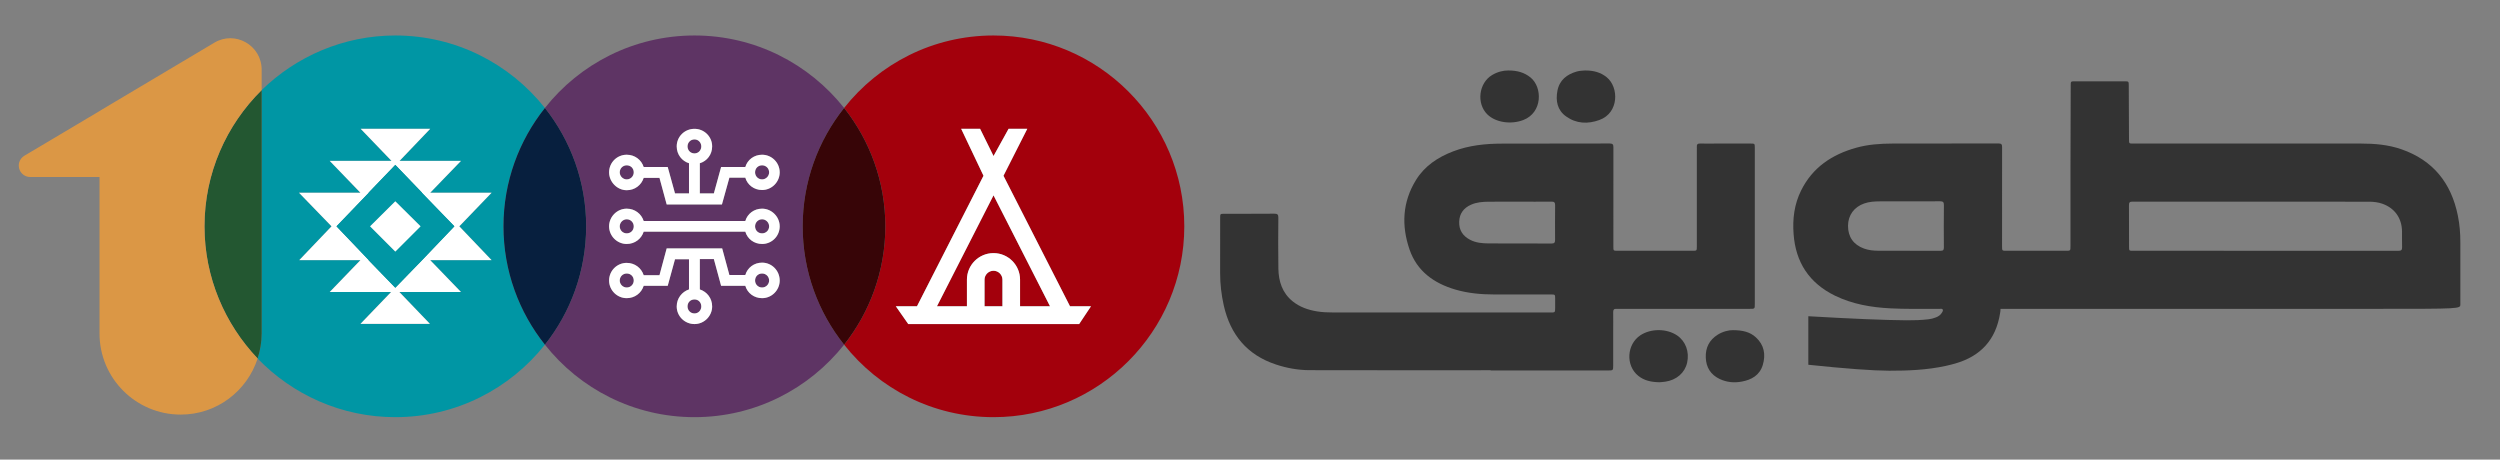 <svg version="1.2" baseProfile="tiny-ps" xmlns="http://www.w3.org/2000/svg" viewBox="0 0 718 132" width="718" height="132">
	<rect x="0" y="0" width="718" height="132" fill="#808080" stroke="none"/>
	<title>Tuwaiq1000 Logo-ai</title>
	<style>
		tspan { white-space:pre }
		.shp0 { fill: #0096a4 } 
		.shp1 { fill: #ffffff } 
		.shp2 { fill: #5e3464 } 
		.shp3 { fill: #071f3e } 
		.shp4 { fill: #a3000c } 
		.shp5 { fill: #370507 } 
		.shp6 { fill: #235731 } 
		.shp7 { fill: #db9745 } 
		.shp8 { fill: #333 } 
	</style>
	<g id="Layer 1">
		<g id="&lt;Group&gt;">
			<path id="&lt;Compound Path&gt;" fill-rule="evenodd" class="shp0" d="M130.5 65L121.23 74.71L113.53 82.64L105.84 74.71L105.91 74.71L96.64 65L105.91 55.36L105.84 55.36L113.53 47.36L113.6 47.43L121.23 55.36L121.16 55.36L130.5 65ZM120.8 65L113.53 57.8L106.28 65L113.53 72.27L120.8 65Z" />
			<g id="&lt;Group&gt;">
				<path id="&lt;Compound Path&gt;" fill-rule="evenodd" class="shp0" d="M130.5 65L121.23 74.71L113.53 82.64L105.84 74.71L105.91 74.71L96.64 65L105.91 55.36L105.84 55.36L113.53 47.36L113.6 47.43L121.23 55.36L121.16 55.36L130.5 65ZM120.8 65L113.53 57.8L106.28 65L113.53 72.27L120.8 65Z" />
				<path id="&lt;Compound Path&gt;" fill-rule="evenodd" class="shp0" d="M144.6 65C144.6 77.82 149.06 89.65 156.5 98.99C146.43 111.68 130.94 119.81 113.53 119.81C98.03 119.81 84 113.33 73.99 102.97C74.73 100.71 75.15 98.25 75.15 95.76L75.15 25.87C85.04 16.25 98.59 10.19 113.53 10.19C130.94 10.19 146.43 18.32 156.5 31.01C149.06 40.35 144.6 52.19 144.6 65ZM131.91 65L141.18 55.36L123.55 55.36L132.4 46.2L114.76 46.2L123.55 37L103.59 37L112.44 46.2L94.69 46.2L103.52 55.36L85.88 55.36L95.22 65L85.95 74.71L103.52 74.71L94.69 83.87L112.32 83.87L103.52 93.02L123.48 93.02L114.7 83.87L132.4 83.87L123.55 74.71L141.18 74.71L131.91 65Z" />
				<path id="&lt;Compound Path&gt;" fill-rule="evenodd" class="shp1" d="M141.18 74.71L123.55 74.71L132.4 83.87L114.7 83.87L123.48 93.02L103.52 93.02L112.32 83.87L94.69 83.87L103.52 74.71L85.95 74.71L95.22 65L85.88 55.36L103.52 55.36L94.69 46.2L112.44 46.2L103.59 37L123.55 37L114.76 46.2L132.4 46.2L123.55 55.36L141.18 55.36L131.91 65L141.18 74.71ZM130.5 65L121.16 55.36L121.23 55.36L113.6 47.43L113.53 47.36L105.84 55.36L105.91 55.36L96.64 65L105.91 74.71L105.84 74.71L113.53 82.64L121.23 74.71L130.5 65Z" />
				<path id="&lt;Compound Path&gt;" fill-rule="evenodd" class="shp0" d="M130.5 65L121.23 74.71L113.53 82.64L105.84 74.71L105.91 74.71L96.64 65L105.91 55.36L105.84 55.36L113.53 47.36L113.6 47.43L121.23 55.36L121.16 55.36L130.5 65ZM120.8 65L113.53 57.8L106.28 65L113.53 72.27L120.8 65Z" />
				<path id="&lt;Path&gt;" class="shp1" d="M120.8 65L113.53 72.27L106.28 65L113.53 57.8L120.8 65Z" />
			</g>
			<g id="&lt;Group&gt;">
				<path id="&lt;Path&gt;" class="shp2" d="M182.01 49.5C182.01 50.59 181.15 51.52 179.99 51.52C178.9 51.52 177.99 50.59 177.99 49.5C177.99 48.34 178.9 47.48 179.99 47.48C181.15 47.48 182.01 48.34 182.01 49.5Z" />
				<path id="&lt;Path&gt;" class="shp2" d="M201.41 42.05C201.41 43.16 200.57 44.06 199.46 44.06C198.3 44.06 197.46 43.16 197.46 42.05C197.46 40.95 198.3 40.04 199.46 40.04C200.57 40.04 201.41 40.95 201.41 42.05Z" />
				<path id="&lt;Path&gt;" class="shp2" d="M220.89 49.5C220.89 50.59 219.98 51.52 218.87 51.52C217.72 51.52 216.86 50.59 216.86 49.5C216.86 48.34 217.72 47.48 218.87 47.48C219.98 47.48 220.89 48.34 220.89 49.5Z" />
				<path id="&lt;Compound Path&gt;" fill-rule="evenodd" class="shp2" d="M230.53 65C230.53 77.82 234.99 89.65 242.43 98.99C232.36 111.68 216.86 119.81 199.46 119.81C182.08 119.81 166.51 111.68 156.5 98.99C163.89 89.65 168.35 77.82 168.35 65C168.35 52.19 163.89 40.35 156.5 31.01C166.51 18.32 182.08 10.19 199.46 10.19C216.86 10.19 232.36 18.32 242.43 31.01C234.99 40.35 230.53 52.19 230.53 65ZM223.93 65C223.93 62.26 221.63 59.93 218.87 59.93C216.56 59.93 214.66 61.4 214.05 63.47L184.87 63.47C184.21 61.4 182.31 59.93 179.99 59.93C177.2 59.93 174.93 62.26 174.93 65C174.93 67.81 177.25 70.07 179.99 70.07C182.31 70.07 184.21 68.6 184.87 66.53L214.05 66.53C214.66 68.6 216.56 70.07 218.87 70.07C221.68 70.07 223.93 67.81 223.93 65ZM223.93 80.57C223.93 77.69 221.63 75.43 218.87 75.43C216.56 75.43 214.66 76.9 214.05 78.98L209.48 78.98L207.41 71.34L191.47 71.34L189.4 79.04L184.87 79.04C184.21 76.97 182.31 75.5 179.99 75.5C177.2 75.5 174.93 77.76 174.93 80.57C174.93 83.38 177.25 85.63 179.99 85.63C182.31 85.63 184.21 84.17 184.87 82.08L191.77 82.08L193.86 74.46L197.88 74.46L197.88 83.12C195.86 83.8 194.35 85.68 194.35 88.01C194.35 90.82 196.65 93.07 199.46 93.07C202.27 93.07 204.53 90.75 204.53 88.01C204.53 85.68 203.06 83.8 200.99 83.12L200.99 74.41L205.02 74.41L207.1 82.08L214.05 82.08C214.66 84.17 216.56 85.63 218.87 85.63C221.68 85.63 223.93 83.31 223.93 80.57ZM223.93 49.5C223.93 46.69 221.63 44.44 218.87 44.44C216.56 44.44 214.66 45.9 214.05 47.97L207.1 47.97L205.02 55.54L200.99 55.54L200.99 46.88C203.06 46.27 204.53 44.37 204.53 42.05C204.53 39.18 202.2 37 199.46 37C196.6 37 194.35 39.25 194.35 42.05C194.35 44.37 195.86 46.27 197.88 46.88L197.88 55.54L193.86 55.54L191.77 47.97L184.87 47.97C184.21 45.9 182.31 44.44 179.99 44.44C177.2 44.44 174.93 46.69 174.93 49.5C174.93 52.24 177.25 54.63 179.99 54.63C182.31 54.63 184.21 53.17 184.87 51.08L189.4 51.08L191.47 58.72L207.34 58.72L209.48 51.03L214.05 51.03C214.66 53.1 216.56 54.57 218.87 54.57C221.68 54.57 223.93 52.24 223.93 49.5ZM220.89 80.57C220.89 81.66 219.98 82.57 218.87 82.57C217.72 82.57 216.86 81.66 216.86 80.57C216.86 79.41 217.72 78.55 218.87 78.55C219.98 78.55 220.89 79.41 220.89 80.57ZM201.41 88.01C201.41 89.12 200.57 90.02 199.46 90.02C198.3 90.02 197.46 89.12 197.46 88.01C197.46 86.84 198.3 86 199.46 86C200.57 86 201.41 86.84 201.41 88.01ZM182.01 80.57C182.01 81.66 181.15 82.57 179.99 82.57C178.9 82.57 177.99 81.66 177.99 80.57C177.99 79.41 178.9 78.55 179.99 78.55C181.15 78.55 182.01 79.41 182.01 80.57ZM220.89 65C220.89 66.16 219.98 67.02 218.87 67.02C217.72 67.02 216.86 66.16 216.86 65C216.86 63.91 217.72 62.98 218.87 62.98C219.98 62.98 220.89 63.91 220.89 65ZM182.01 65C182.01 66.16 181.15 67.02 179.99 67.02C178.9 67.02 177.99 66.16 177.99 65C177.99 63.91 178.9 62.98 179.99 62.98C181.15 62.98 182.01 63.91 182.01 65Z" />
				<path id="&lt;Compound Path&gt;" fill-rule="evenodd" class="shp1" d="M223.93 49.5C223.93 52.24 221.68 54.57 218.87 54.57C216.56 54.57 214.66 53.1 214.05 51.03L209.48 51.03L207.34 58.72L191.47 58.72L189.4 51.08L184.87 51.08C184.21 53.17 182.31 54.63 179.99 54.63C177.25 54.63 174.93 52.24 174.93 49.5C174.93 46.69 177.2 44.44 179.99 44.44C182.31 44.44 184.21 45.9 184.87 47.97L191.77 47.97L193.86 55.54L197.88 55.54L197.88 46.88C195.86 46.27 194.35 44.37 194.35 42.05C194.35 39.25 196.6 37 199.46 37C202.2 37 204.53 39.18 204.53 42.05C204.53 44.37 203.06 46.27 200.99 46.88L200.99 55.54L205.02 55.54L207.1 47.97L214.05 47.97C214.66 45.9 216.56 44.44 218.87 44.44C221.63 44.44 223.93 46.69 223.93 49.5ZM182.01 49.5C182.01 48.34 181.15 47.48 179.99 47.48C178.9 47.48 177.99 48.34 177.99 49.5C177.99 50.59 178.9 51.52 179.99 51.52C181.15 51.52 182.01 50.59 182.01 49.5ZM201.41 42.05C201.41 40.95 200.57 40.04 199.46 40.04C198.3 40.04 197.46 40.95 197.46 42.05C197.46 43.16 198.3 44.06 199.46 44.06C200.57 44.06 201.41 43.16 201.41 42.05ZM220.89 49.5C220.89 48.34 219.98 47.48 218.87 47.48C217.72 47.48 216.86 48.34 216.86 49.5C216.86 50.59 217.72 51.52 218.87 51.52C219.98 51.52 220.89 50.59 220.89 49.5Z" />
				<path id="&lt;Compound Path&gt;" fill-rule="evenodd" class="shp1" d="M223.93 65C223.93 67.81 221.68 70.07 218.87 70.07C216.56 70.07 214.66 68.6 214.05 66.53L184.87 66.53C184.21 68.6 182.31 70.07 179.99 70.07C177.25 70.07 174.93 67.81 174.93 65C174.93 62.26 177.2 59.93 179.99 59.93C182.31 59.93 184.21 61.4 184.87 63.47L214.05 63.47C214.66 61.4 216.56 59.93 218.87 59.93C221.63 59.93 223.93 62.26 223.93 65ZM182.01 65C182.01 63.91 181.15 62.98 179.99 62.98C178.9 62.98 177.99 63.91 177.99 65C177.99 66.16 178.9 67.02 179.99 67.02C181.15 67.02 182.01 66.16 182.01 65ZM220.89 65C220.89 63.91 219.98 62.98 218.87 62.98C217.72 62.98 216.86 63.91 216.86 65C216.86 66.16 217.72 67.02 218.87 67.02C219.98 67.02 220.89 66.16 220.89 65Z" />
				<path id="&lt;Compound Path&gt;" fill-rule="evenodd" class="shp1" d="M223.93 80.57C223.93 83.31 221.68 85.63 218.87 85.63C216.56 85.63 214.66 84.17 214.05 82.08L207.1 82.08L205.02 74.41L200.99 74.41L200.99 83.12C203.06 83.8 204.53 85.68 204.53 88.01C204.53 90.75 202.27 93.07 199.46 93.07C196.65 93.07 194.35 90.82 194.35 88.01C194.35 85.68 195.86 83.8 197.88 83.12L197.88 74.46L193.86 74.46L191.77 82.08L184.87 82.08C184.21 84.17 182.31 85.63 179.99 85.63C177.25 85.63 174.93 83.38 174.93 80.57C174.93 77.76 177.2 75.5 179.99 75.5C182.31 75.5 184.21 76.97 184.87 79.04L189.4 79.04L191.47 71.34L207.41 71.34L209.48 78.98L214.05 78.98C214.66 76.9 216.56 75.43 218.87 75.43C221.63 75.43 223.93 77.69 223.93 80.57ZM182.01 80.57C182.01 79.41 181.15 78.55 179.99 78.55C178.9 78.55 177.99 79.41 177.99 80.57C177.99 81.66 178.9 82.57 179.99 82.57C181.15 82.57 182.01 81.66 182.01 80.57ZM199.46 86C198.3 86 197.46 86.84 197.46 88.01C197.46 89.12 198.3 90.02 199.46 90.02C200.57 90.02 201.41 89.12 201.41 88.01C201.41 86.84 200.57 86 199.46 86ZM220.89 80.57C220.89 79.41 219.98 78.55 218.87 78.55C217.72 78.55 216.86 79.41 216.86 80.57C216.86 81.66 217.72 82.57 218.87 82.57C219.98 82.57 220.89 81.66 220.89 80.57Z" />
				<path id="&lt;Path&gt;" class="shp3" d="M168.34 65C168.34 77.82 163.89 89.66 156.5 98.99C149.06 89.66 144.6 77.82 144.6 65C144.6 52.18 149.06 40.35 156.5 31.01C163.89 40.35 168.34 52.18 168.34 65Z" />
			</g>
			<g id="&lt;Group&gt;">
				<path id="&lt;Path&gt;" class="shp4" d="M287.9 80.31L287.9 87.95L282.76 87.95L282.76 80.31C282.76 78.92 283.93 77.76 285.34 77.76C286.74 77.76 287.9 78.92 287.9 80.31Z" />
				<path id="&lt;Path&gt;" class="shp4" d="M292.96 87.95L292.96 80.31C292.96 76.11 289.55 72.69 285.34 72.69C281.12 72.69 277.7 76.11 277.7 80.31L277.7 87.95L269.1 87.95L285.34 56.1L301.56 87.95L292.96 87.95Z" />
				<path id="&lt;Compound Path&gt;" fill-rule="evenodd" class="shp4" d="M340.13 65C340.13 95.21 315.55 119.81 285.34 119.81C267.94 119.81 252.44 111.68 242.43 98.99C249.81 89.65 254.27 77.82 254.27 65C254.27 52.19 249.81 40.35 242.43 31.01C252.44 18.32 267.94 10.19 285.34 10.19C315.55 10.19 340.13 34.79 340.13 65ZM313.34 87.95L307.3 87.95L288.2 50.48L295.03 37L289.66 37L285.34 44.81L281.49 37L276.05 37L282.46 50.48L263.36 87.95L257.27 87.95L260.85 93.07L309.93 93.07L313.34 87.95Z" />
				<path id="&lt;Compound Path&gt;" fill-rule="evenodd" class="shp1" d="M313.34 87.95L309.93 93.07L260.85 93.07L257.27 87.95L263.36 87.95L282.46 50.48L276.05 37L281.49 37L285.34 44.81L289.66 37L295.03 37L288.2 50.48L307.3 87.95L313.34 87.95ZM301.56 87.95L285.34 56.1L269.1 87.95L277.7 87.95L277.7 80.31C277.7 76.11 281.12 72.69 285.34 72.69C289.55 72.69 292.96 76.11 292.96 80.31L292.96 87.95L301.56 87.95ZM287.9 80.31C287.9 78.92 286.74 77.76 285.34 77.76C283.93 77.76 282.76 78.92 282.76 80.31L282.76 87.95L287.9 87.95L287.9 80.31Z" />
				<path id="&lt;Path&gt;" class="shp5" d="M254.27 65C254.27 77.82 249.82 89.66 242.43 98.99C234.98 89.66 230.53 77.82 230.53 65C230.53 52.18 234.98 40.35 242.43 31.01C249.82 40.35 254.27 52.18 254.27 65Z" />
			</g>
			<path id="&lt;Path&gt;" class="shp6" d="M75.15 25.88L75.15 95.76C75.15 98.26 74.72 100.7 73.99 102.96C64.59 93.07 58.73 79.71 58.73 65C58.73 49.74 65.02 35.89 75.15 25.88Z" />
			<path id="&lt;Path&gt;" class="shp7" d="M75.15 25.88C65.02 35.89 58.73 49.74 58.73 65C58.73 79.71 64.59 93.07 73.99 102.96C70.94 112.36 62.21 119.07 51.9 119.07C39.02 119.07 28.58 108.64 28.58 95.76L28.58 50.84L8.69 50.84C6.86 50.84 5.39 49.38 5.39 47.55C5.39 46.39 6 45.35 6.98 44.74L28.65 31.86L29.44 31.37L61.54 12.27C67.52 8.67 75.15 13 75.15 20.02L75.15 25.88Z" />
			<g id="&lt;Group&gt;">
				<path id="&lt;Path&gt;" class="shp8" d="M497.69 94.82C496.53 94.8 494.84 95.18 493.33 96.12C490.9 97.64 489.78 99.89 489.9 102.72C490.01 105.54 491.31 107.62 493.9 108.85C495.92 109.8 498.04 110 500.19 109.6C503.03 109.09 505.38 107.78 506.27 104.82C507.17 101.81 506.67 99.05 504.26 96.86C502.59 95.34 500.52 94.83 497.69 94.82Z" />
				<g id="&lt;Group&gt;">
					<path id="&lt;Compound Path&gt;" fill-rule="evenodd" class="shp8" d="M705.9 61.95C706.42 64.49 706.62 67.06 706.61 69.64C706.6 75.57 706.61 81.49 706.61 87.41C706.61 88.7 706.61 88.7 682.41 88.7L574.55 88.7C574.58 89.1 574.46 89.75 574.42 89.97C573.22 97.56 568.86 102.31 561.51 104.41C560.61 104.66 559.71 104.9 558.8 105.09C553.44 106.26 547.98 106.48 542.53 106.47C537.88 106.45 530.15 105.89 519.35 104.76L519.35 90.82C531.87 91.55 541.28 91.94 547.58 91.99C549.67 92 551.75 91.94 553.84 91.7C554.59 91.62 555.32 91.43 556.03 91.14C556.69 90.88 557.26 90.51 557.66 89.89C557.83 89.6 558.11 89.27 557.97 88.94C557.92 88.78 557.8 88.73 557.67 88.7C557.5 88.67 557.31 88.69 557.13 88.7C557.1 88.71 557.06 88.71 557.04 88.71C556.45 88.71 555.84 88.7 555.25 88.7C551.14 88.7 547.04 88.77 542.94 88.56C537.42 88.28 532.03 87.36 527.01 84.92C519.62 81.31 515.7 75.35 515.12 67.2C514.79 62.89 515.31 58.69 517.26 54.75C520.55 48.08 526.13 44.38 533.1 42.43C536.51 41.48 540.01 41.24 543.53 41.23C553.69 41.21 563.85 41.23 574.01 41.2C574.87 41.2 575 41.55 575 42.27C574.98 51.77 574.98 61.25 574.99 70.74C574.99 72.02 574.99 72.02 576.28 72.02L593.32 72.02C594.62 72.02 594.64 72.02 594.64 70.73C594.64 63.47 594.62 56.21 594.64 48.97C594.65 40.81 594.68 32.66 594.71 24.51C594.71 23.38 594.73 23.35 595.88 23.35L610.25 23.35C611.33 23.35 611.38 23.41 611.38 24.5C611.4 29.69 611.43 34.88 611.45 40.08C611.46 41.22 611.46 41.23 612.6 41.23C625.4 41.23 665.28 41.22 678.07 41.23C682.01 41.23 685.91 41.56 689.66 42.86C698.82 46.03 704.02 52.59 705.9 61.95ZM558.29 58.85C558.29 58.02 557.98 57.81 557.23 57.81C554.03 57.84 550.85 57.83 547.65 57.83C545.07 57.83 542.49 57.81 539.91 57.83C538.4 57.84 536.89 57.92 535.44 58.42C532.51 59.43 530.77 61.8 530.75 64.84C530.73 68.03 532.35 70.32 535.36 71.39C536.66 71.86 538.01 72 539.37 72.01C545.35 72.03 551.33 72.01 557.3 72.03C558.08 72.04 558.29 71.78 558.28 71.03C558.25 66.97 558.24 62.91 558.29 58.85ZM689.88 71.01C689.82 69.47 689.89 67.93 689.86 66.4C689.79 62.65 687.79 59.83 684.32 58.55C683.03 58.07 681.66 57.93 680.3 57.93C666.7 57.91 626.01 57.93 612.42 57.91C611.64 57.91 611.43 58.17 611.44 58.91C611.47 62.89 611.45 66.85 611.46 70.83C611.46 72.02 611.46 72.02 612.66 72.02L637.11 72.02C645.33 72.02 680.6 72.01 688.81 72.03C689.58 72.04 689.91 71.83 689.88 71.01Z" />
					<path id="&lt;Compound Path&gt;" fill-rule="evenodd" class="shp8" d="M502.53 88.7L465.27 88.7C464.92 88.7 464.57 88.72 464.22 88.7C463.54 88.65 463.3 88.95 463.31 89.61C463.34 91.45 463.31 93.27 463.31 95.1L463.31 104.85C463.31 106.39 463.31 106.4 461.8 106.4L428.11 106.4L428.11 106.33C417 106.33 387.14 106.36 376.02 106.31C372.76 106.29 369.55 105.72 366.44 104.68C358.17 101.95 353.37 96.12 351.47 87.74C350.78 84.67 350.42 81.57 350.42 78.43C350.44 73.14 350.43 67.86 350.43 62.59C350.43 61.4 350.44 61.4 351.65 61.4C356.44 61.39 361.23 61.41 366.02 61.37C366.89 61.37 367.15 61.63 367.14 62.51C367.1 67.38 367.07 72.25 367.15 77.13C367.21 80.8 368.26 84.12 371.25 86.54C373.3 88.19 375.69 89.01 378.25 89.43C379.77 89.68 381.31 89.74 382.85 89.74C397.42 89.76 430.73 89.75 445.3 89.75C446.63 89.75 446.63 89.75 446.64 88.4L446.64 85.79C446.63 84.58 446.63 84.57 445.44 84.57C440.01 84.57 434.59 84.56 429.16 84.57C425.37 84.57 421.62 84.23 417.97 83.16C411.82 81.35 406.97 77.9 404.82 71.66C402.46 64.81 402.77 58.04 406.65 51.73C409.15 47.66 412.95 45.16 417.35 43.47C421.86 41.75 426.58 41.25 431.36 41.25C441.67 41.21 451.97 41.25 462.27 41.21C463.18 41.21 463.38 41.5 463.37 42.34C463.35 51.83 463.36 61.32 463.36 70.81C463.36 72.01 463.37 72.02 464.54 72.02L486.14 72.02C487.31 72.02 487.33 72.01 487.33 70.78L487.33 43.27C487.33 42.93 487.36 42.58 487.33 42.23C487.26 41.48 487.56 41.19 488.33 41.22C489.75 41.27 491.17 41.23 492.59 41.23L502.78 41.23C503.97 41.23 503.97 41.24 503.98 42.46L503.98 87.28C503.98 88.7 503.98 88.7 502.53 88.7ZM446.63 58.95C446.64 58.16 446.38 57.89 445.57 57.91C442.44 57.95 439.31 57.92 436.18 57.92C433.31 57.92 430.43 57.9 427.56 57.93C425.82 57.95 424.08 58.07 422.46 58.8C420.37 59.74 419.17 61.31 419.08 63.64C418.98 66.09 420.12 67.79 422.25 68.89C423.92 69.75 425.75 69.9 427.58 69.91C433.58 69.94 439.59 69.91 445.6 69.94C446.43 69.95 446.63 69.63 446.62 68.86C446.6 65.56 446.59 62.26 446.63 58.95Z" />
					<path id="&lt;Path&gt;" class="shp8" d="M459.33 34.47C465.02 32.43 464.98 25.05 461.45 22.19C459.7 20.77 457.68 20.23 455.23 20.24C454.6 20.3 453.73 20.29 452.88 20.53C450 21.35 447.87 23 447.29 26.08C446.75 28.96 447.25 31.65 449.8 33.45C452.74 35.54 456 35.67 459.33 34.47Z" />
					<path id="&lt;Path&gt;" class="shp8" d="M437.47 34.48C443.05 32.35 443.06 25.05 439.53 22.22C437.76 20.81 435.75 20.23 433.14 20.24C431.76 20.23 430.09 20.62 428.55 21.54C424.69 23.82 423.97 29.72 427.17 32.86C429.57 35.21 433.98 35.81 437.47 34.48Z" />
				</g>
				<path id="&lt;Path&gt;" class="shp8" d="M481.67 96.34C478.68 94.32 474.14 94.3 471.12 96.29C467.18 98.9 466.83 104.96 470.5 107.93C472.19 109.3 474.22 109.75 476.63 109.78C476.99 109.75 477.63 109.71 478.26 109.62C481.49 109.16 483.89 107.07 484.54 104.17C485.25 101.06 484.12 98.01 481.67 96.34Z" />
			</g>
		</g>
	</g>
</svg>